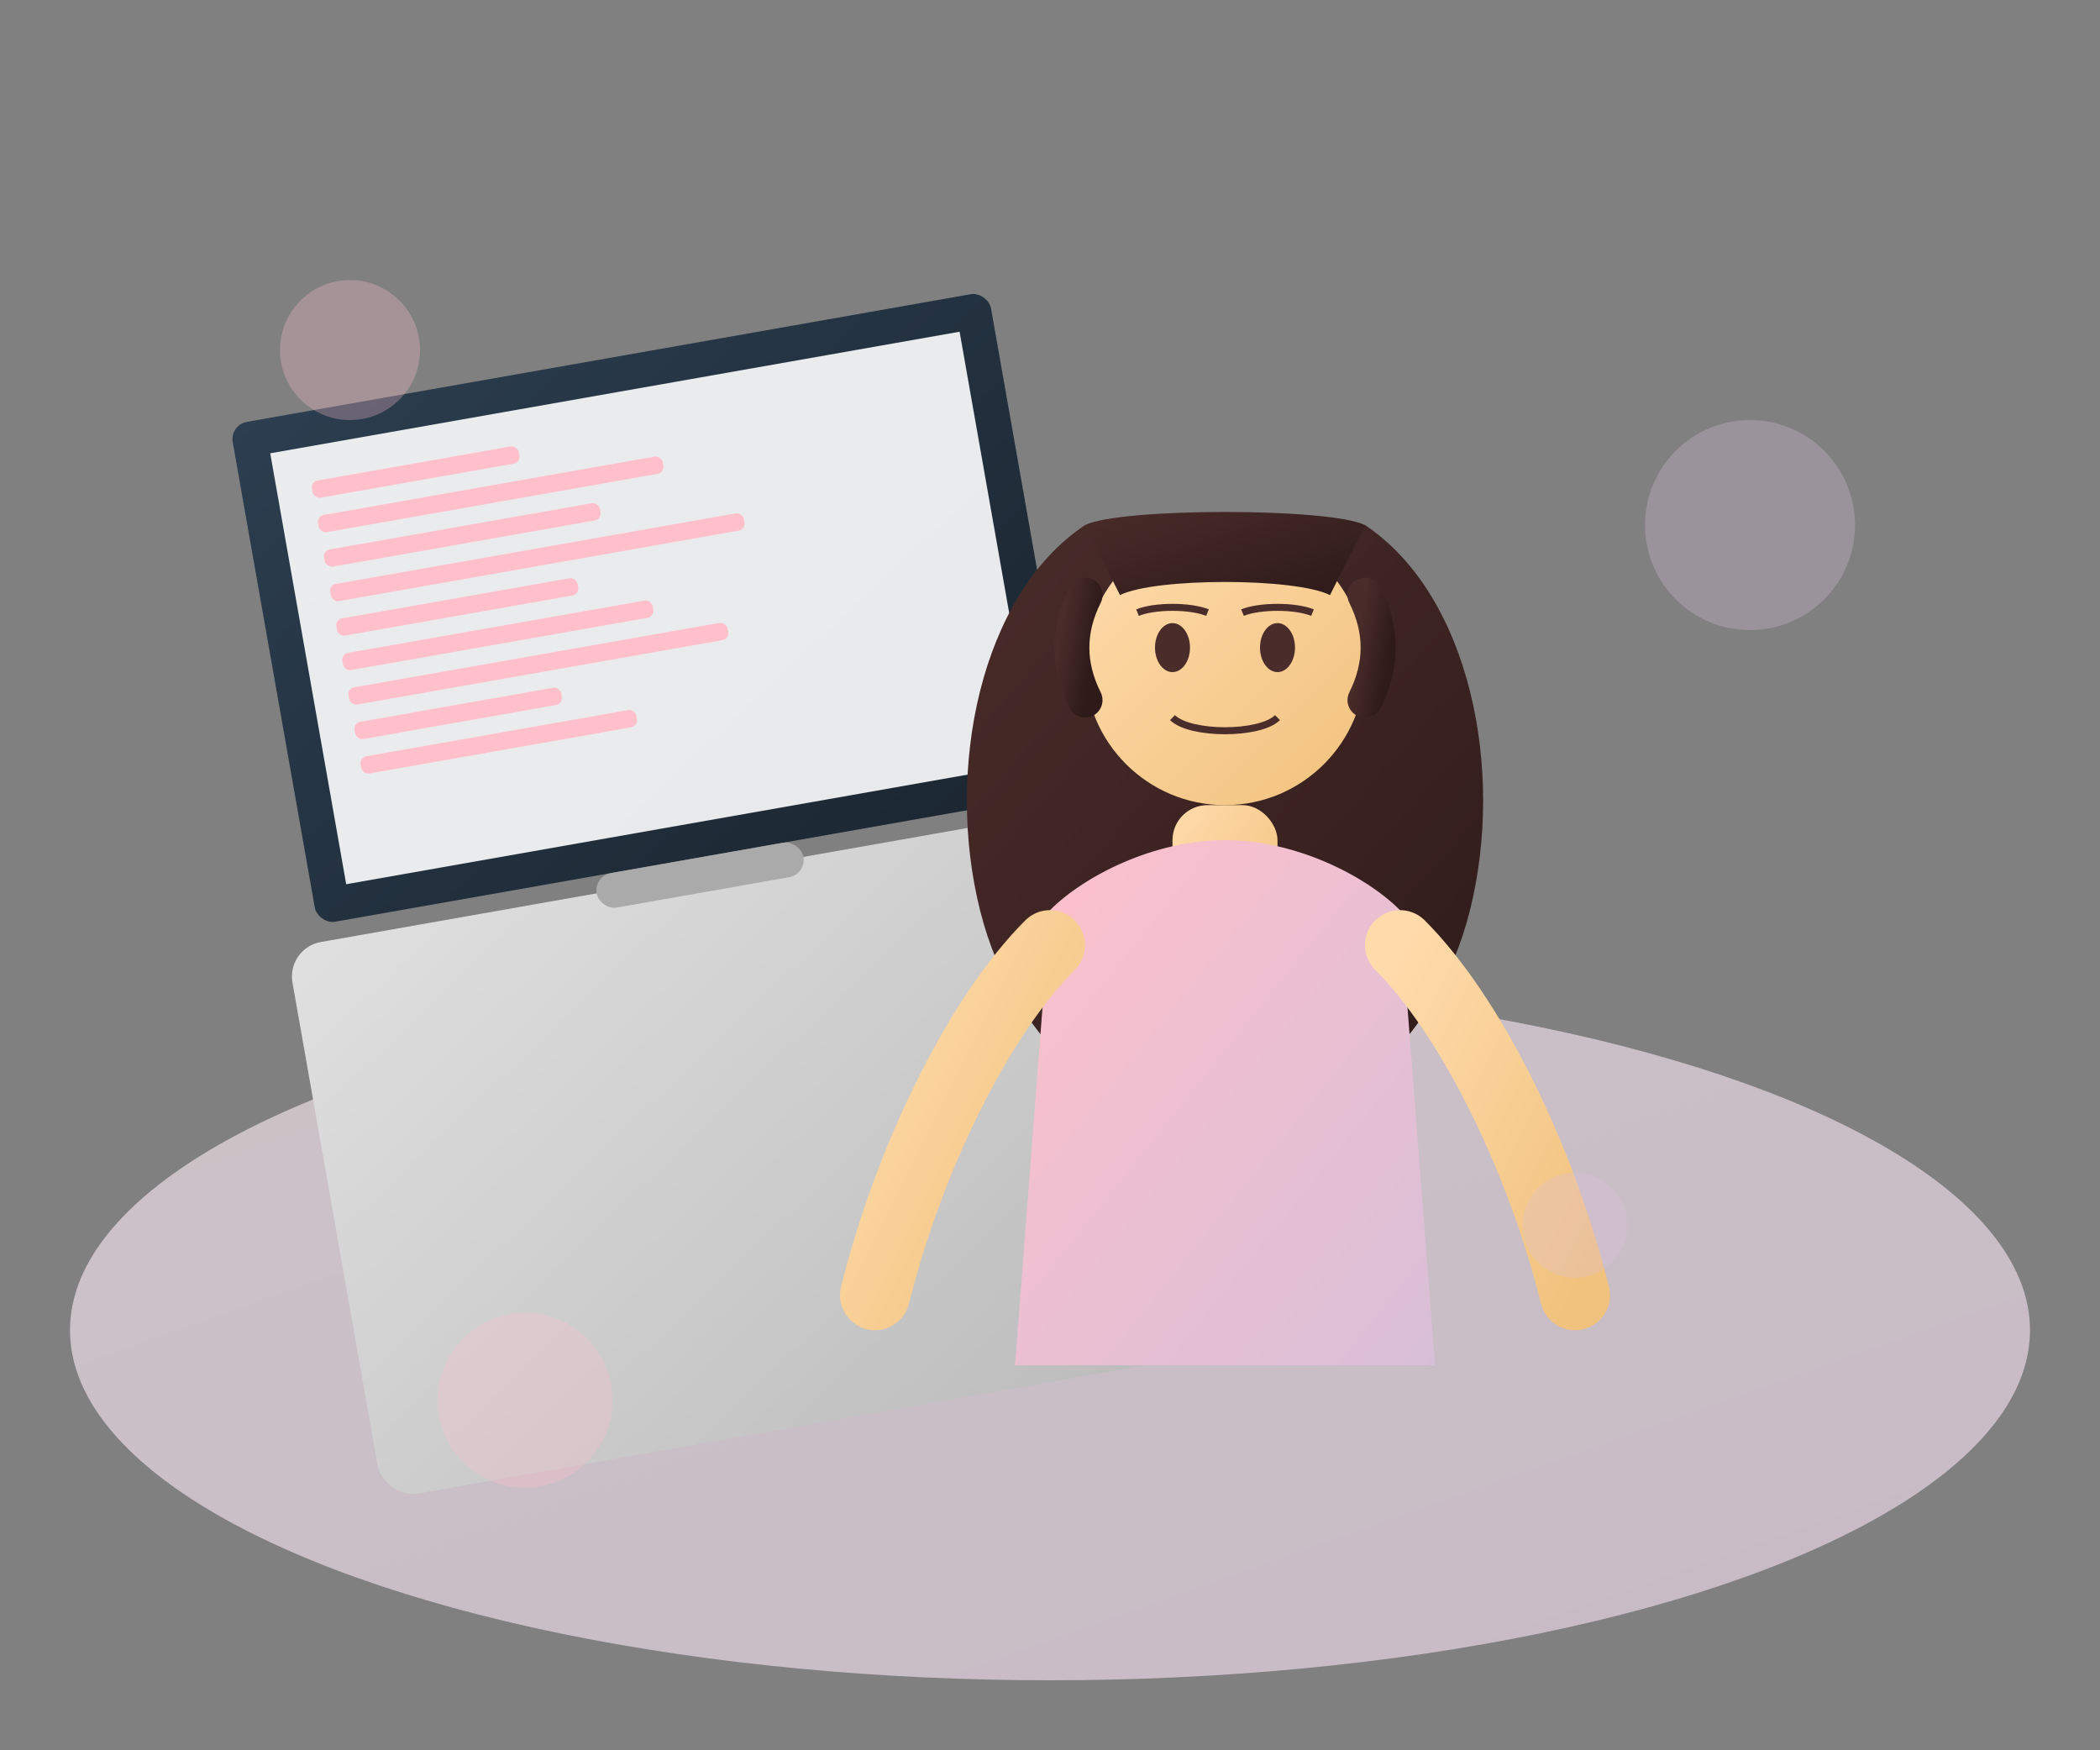 <svg xmlns="http://www.w3.org/2000/svg" width="600" height="500" viewBox="0 0 600 500">
  <rect x="0" y="0" width="600" height="500" fill="#808080" stroke="none"/>
  <defs>
    <linearGradient id="bg-gradient" x1="0%" y1="0%" x2="100%" y2="100%">
      <stop offset="0%" stop-color="#FFF0F5" />
      <stop offset="100%" stop-color="#F8E1F4" />
    </linearGradient>
    <linearGradient id="skin-gradient" x1="0%" y1="0%" x2="100%" y2="100%">
      <stop offset="0%" stop-color="#FFDBAC" />
      <stop offset="100%" stop-color="#F1C27D" />
    </linearGradient>
    <linearGradient id="dress-gradient" x1="0%" y1="0%" x2="100%" y2="100%">
      <stop offset="0%" stop-color="#FFC0CB" />
      <stop offset="100%" stop-color="#D8BFD8" />
    </linearGradient>
    <linearGradient id="hair-gradient" x1="0%" y1="0%" x2="100%" y2="100%">
      <stop offset="0%" stop-color="#4A2C2A" />
      <stop offset="100%" stop-color="#2D1A19" />
    </linearGradient>
    <linearGradient id="laptop-gradient" x1="0%" y1="0%" x2="100%" y2="100%">
      <stop offset="0%" stop-color="#E0E0E0" />
      <stop offset="100%" stop-color="#BBBBBB" />
    </linearGradient>
    <linearGradient id="screen-gradient" x1="0%" y1="0%" x2="100%" y2="100%">
      <stop offset="0%" stop-color="#2C3E50" />
      <stop offset="100%" stop-color="#1A252F" />
    </linearGradient>
  </defs>
  
  <!-- Background shape -->
  <ellipse cx="300" cy="380" rx="280" ry="100" fill="url(#bg-gradient)" opacity="0.6" />
  
  <!-- Laptop -->
  <g transform="translate(200, 250) rotate(-10)">
    <!-- Laptop base -->
    <rect x="-120" y="0" width="240" height="160" rx="10" ry="10" fill="url(#laptop-gradient)" />
    <!-- Laptop screen -->
    <rect x="-110" y="-150" width="220" height="145" rx="5" ry="5" fill="url(#screen-gradient)" />
    <rect x="-100" y="-140" width="200" height="125" fill="#FFFFFF" opacity="0.9" />
    <!-- Code on screen -->
    <g fill="#FFC0CB">
      <rect x="-90" y="-130" width="60" height="5" rx="2" ry="2" />
      <rect x="-90" y="-120" width="100" height="5" rx="2" ry="2" />
      <rect x="-90" y="-110" width="80" height="5" rx="2" ry="2" />
      <rect x="-90" y="-100" width="120" height="5" rx="2" ry="2" />
      <rect x="-90" y="-90" width="70" height="5" rx="2" ry="2" />
      <rect x="-90" y="-80" width="90" height="5" rx="2" ry="2" />
      <rect x="-90" y="-70" width="110" height="5" rx="2" ry="2" />
      <rect x="-90" y="-60" width="60" height="5" rx="2" ry="2" />
      <rect x="-90" y="-50" width="80" height="5" rx="2" ry="2" />
    </g>
    <!-- Laptop hinge -->
    <rect x="-30" y="-5" width="60" height="10" rx="5" ry="5" fill="#AAAAAA" />
  </g>
  
  <!-- Girl character -->
  <g transform="translate(350, 240)">
    <!-- Hair back -->
    <path d="M-40,-90 C-70,-70 -80,-20 -70,20 C-60,60 -30,80 0,90 C30,80 60,60 70,20 C80,-20 70,-70 40,-90 Z" fill="url(#hair-gradient)" />
    
    <!-- Neck -->
    <rect x="-15" y="-10" width="30" height="40" rx="10" ry="10" fill="url(#skin-gradient)" />
    
    <!-- Dress -->
    <path d="M-50,20 C-40,10 -20,0 0,0 C20,0 40,10 50,20 L60,150 L-60,150 Z" fill="url(#dress-gradient)" />
    
    <!-- Arms -->
    <path d="M-50,30 C-70,50 -90,90 -100,130" stroke="url(#skin-gradient)" stroke-width="20" stroke-linecap="round" fill="none" />
    <path d="M50,30 C70,50 90,90 100,130" stroke="url(#skin-gradient)" stroke-width="20" stroke-linecap="round" fill="none" />
    
    <!-- Face -->
    <circle cx="0" cy="-50" r="40" fill="url(#skin-gradient)" />
    
    <!-- Eyes -->
    <ellipse cx="-15" cy="-55" rx="5" ry="7" fill="#4A2C2A" />
    <ellipse cx="15" cy="-55" rx="5" ry="7" fill="#4A2C2A" />
    
    <!-- Eyebrows -->
    <path d="M-25,-65 C-20,-67 -10,-67 -5,-65" stroke="#4A2C2A" stroke-width="2" fill="none" />
    <path d="M5,-65 C10,-67 20,-67 25,-65" stroke="#4A2C2A" stroke-width="2" fill="none" />
    
    <!-- Smile -->
    <path d="M-15,-35 C-10,-30 10,-30 15,-35" stroke="#4A2C2A" stroke-width="2" fill="none" />
    
    <!-- Hair front -->
    <path d="M-40,-90 C-30,-95 30,-95 40,-90 L30,-70 C20,-75 -20,-75 -30,-70 Z" fill="url(#hair-gradient)" />
    <path d="M-40,-70 C-45,-60 -45,-50 -40,-40" stroke="url(#hair-gradient)" stroke-width="10" stroke-linecap="round" fill="none" />
    <path d="M40,-70 C45,-60 45,-50 40,-40" stroke="url(#hair-gradient)" stroke-width="10" stroke-linecap="round" fill="none" />
  </g>
  
  <!-- Decorative elements -->
  <circle cx="100" cy="100" r="20" fill="#FFC0CB" opacity="0.3" />
  <circle cx="500" cy="150" r="30" fill="#D8BFD8" opacity="0.3" />
  <circle cx="150" cy="400" r="25" fill="#FFC0CB" opacity="0.3" />
  <circle cx="450" cy="350" r="15" fill="#D8BFD8" opacity="0.3" />
</svg>